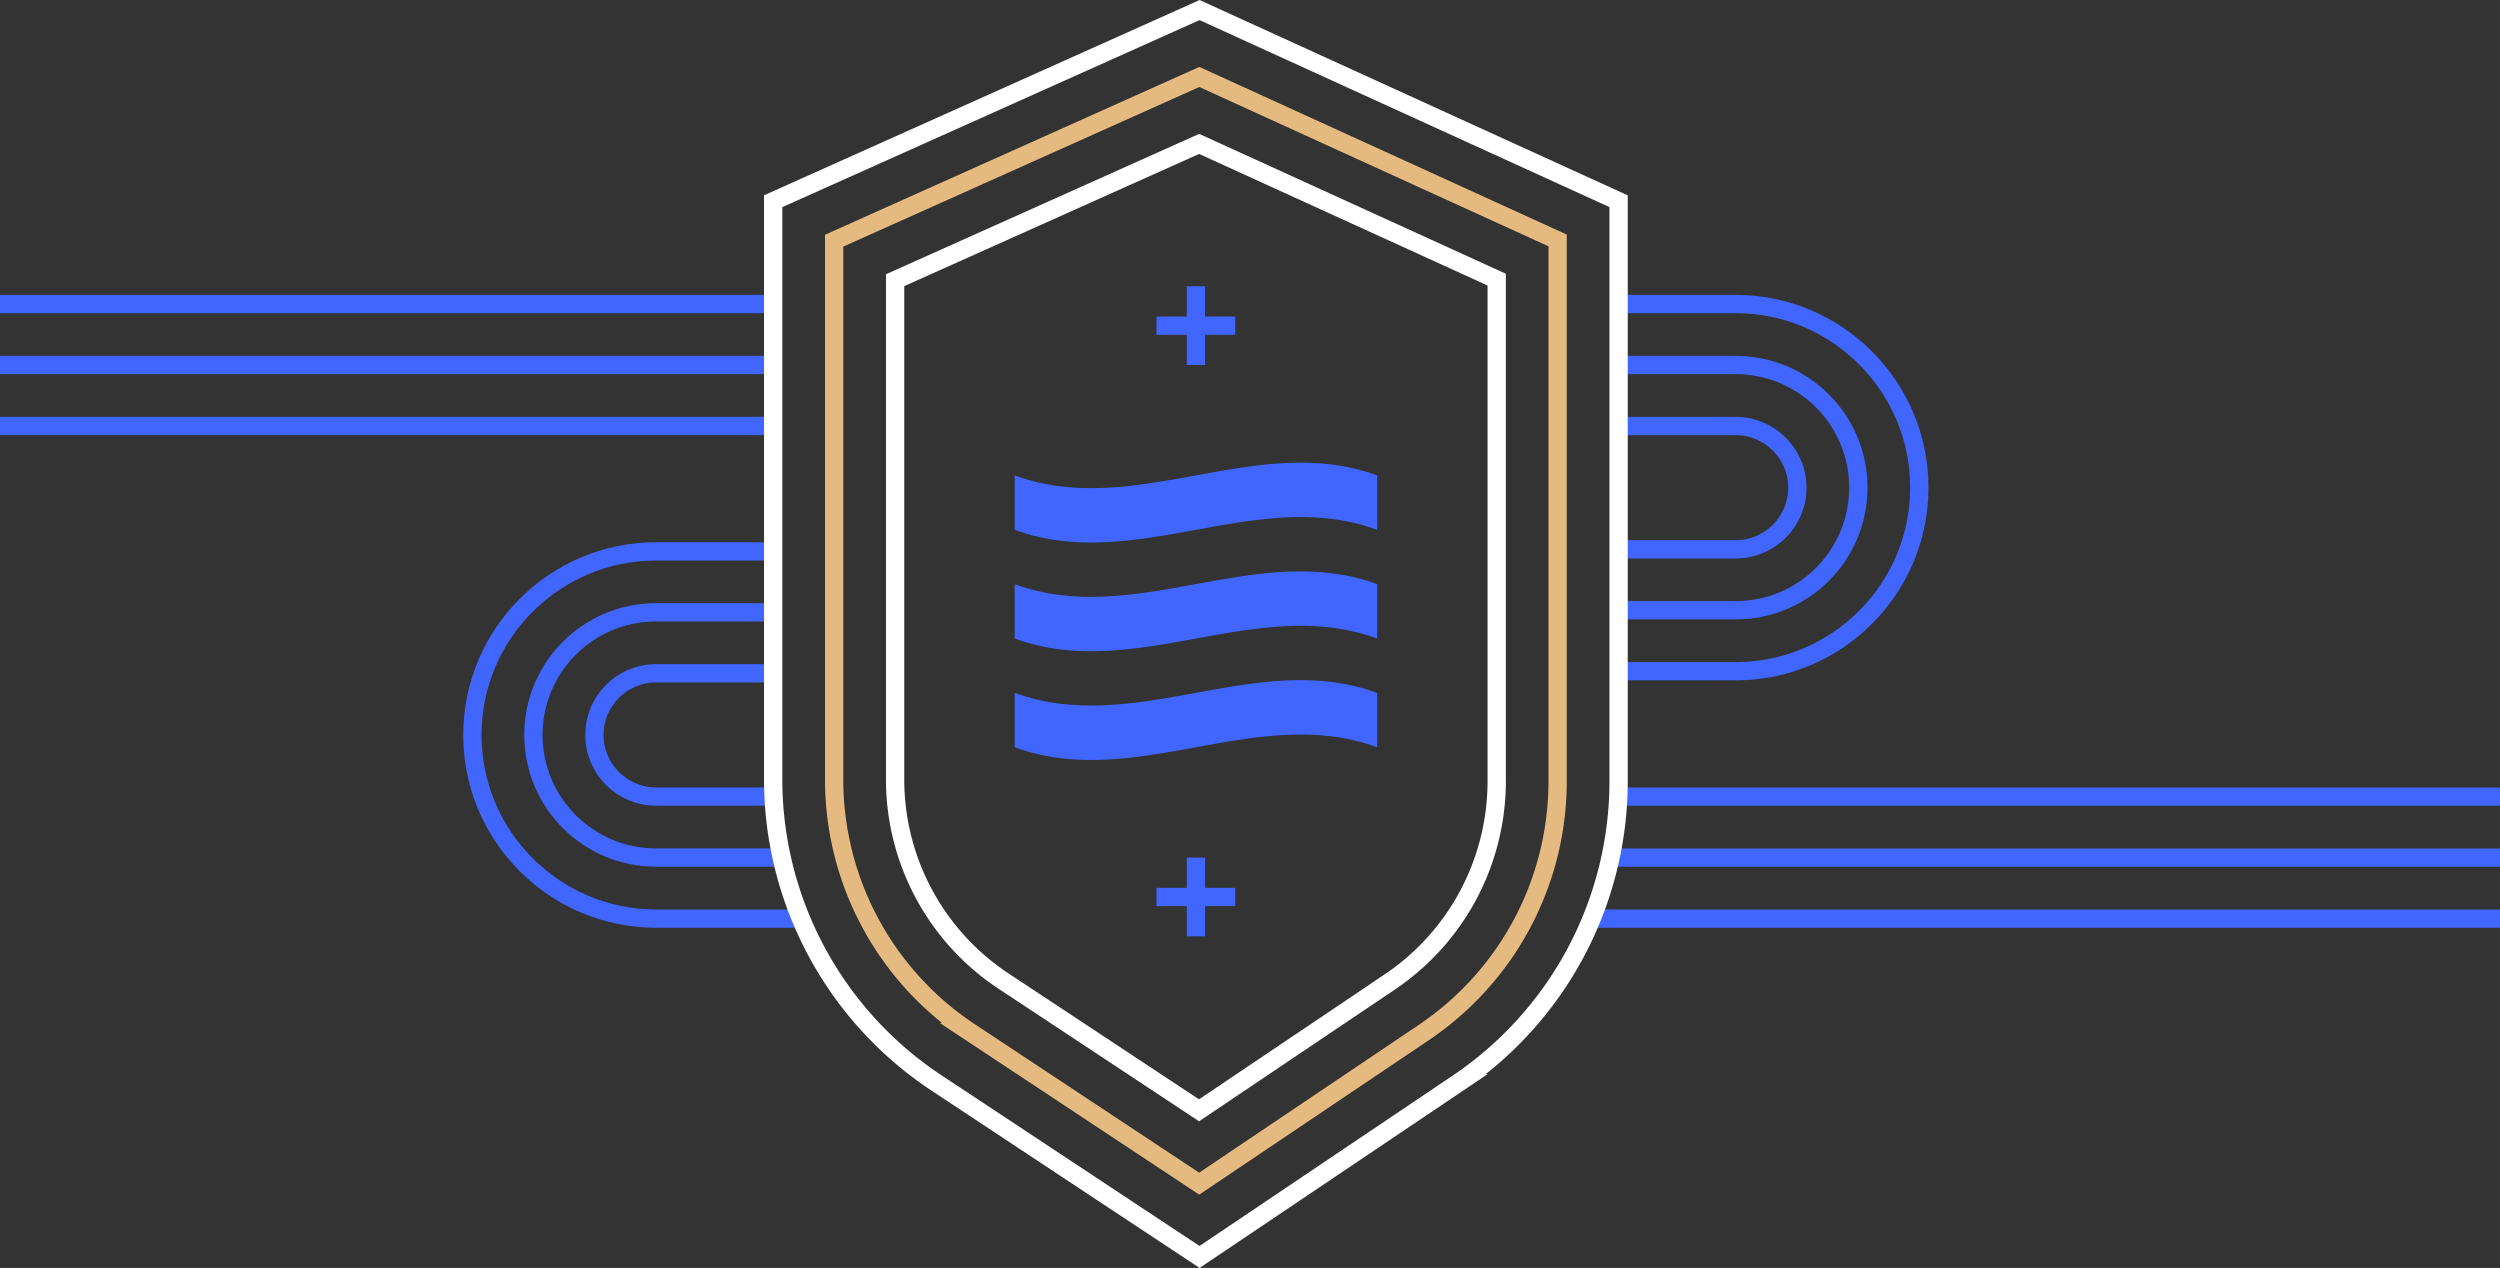 <svg xmlns="http://www.w3.org/2000/svg" viewBox="0 0 410 207.94"><rect x="0" y="0" width="410" height="207.94" fill="#333333" stroke="none"/><style>.st4,.st7{fill:none;stroke:#4066ff;stroke-width:3;stroke-miterlimit:10}.st7{stroke:#fff}</style><g id="Arte"><path class="st4" d="M265.4 130.65H410m0 20H261.03m3.09-10H410M265.45 49.86h19.21c16.6 0 30.11 13.51 30.11 30.11s-13.51 30.11-30.11 30.11h-19.21"/><path class="st4" d="M265.45 90.09h19.21c5.58 0 10.11-4.54 10.11-10.11s-4.54-10.11-10.11-10.11h-19.21"/><path class="st4" d="M265.45 59.86h19.21c11.11 0 20.11 9 20.11 20.11s-9 20.11-20.11 20.11h-19.21M126.8 110.42h-19.21c-5.58 0-10.11 4.54-10.11 10.11s4.54 10.11 10.11 10.11h20.61"/><path class="st4" d="M131.35 150.65h-23.77c-16.6 0-30.11-13.51-30.11-30.11s13.51-30.11 30.11-30.11h19.21"/><path class="st4" d="M126.8 100.42h-19.21c-11.11 0-20.11 9-20.11 20.11s9 20.11 20.11 20.11h20.61M0 49.86h126.8m0 20H0m0-10h126.8m69.33 0V46.95m6.45 6.46h-12.91m6.46 100.15v-12.91m6.45 6.46h-12.91"/><path class="st7" d="M265.45 33L196.73 1.65 126.8 33v94.78c0 20.05 10.06 38.76 26.78 49.82l43.15 28.54 42.34-28.49a59.727 59.727 0 0 0 26.38-49.55V33z"/><path d="M159.1 169.26a49.61 49.61 0 0 1-22.3-41.48V39.47l59.89-26.85 58.76 26.81v88.66c0 16.58-8.21 32-21.97 41.26l-36.81 24.77-37.57-24.86z" fill="none" stroke="#e4ba80" stroke-width="3" stroke-miterlimit="10"/><path class="st7" d="M164.61 160.92a39.637 39.637 0 0 1-17.81-33.14V45.95l49.86-22.35 48.8 22.26v82.23c0 13.24-6.56 25.57-17.55 32.96l-31.27 21.04-32.03-21.17z"/><path d="M225.85 113.63v8.92c-19.78-7.24-39.65 7.24-59.44 0v-8.92c19.76 7.23 39.66-7.24 59.44 0zM166.41 95.8v8.92c19.79 7.24 39.66-7.24 59.44 0V95.8c-19.79-7.25-39.66 7.24-59.44 0zm0-17.83v8.92c19.79 7.24 39.66-7.24 59.44 0v-8.92c-19.79-7.25-39.66 7.24-59.44 0z" fill="#4066ff"/></g></svg>